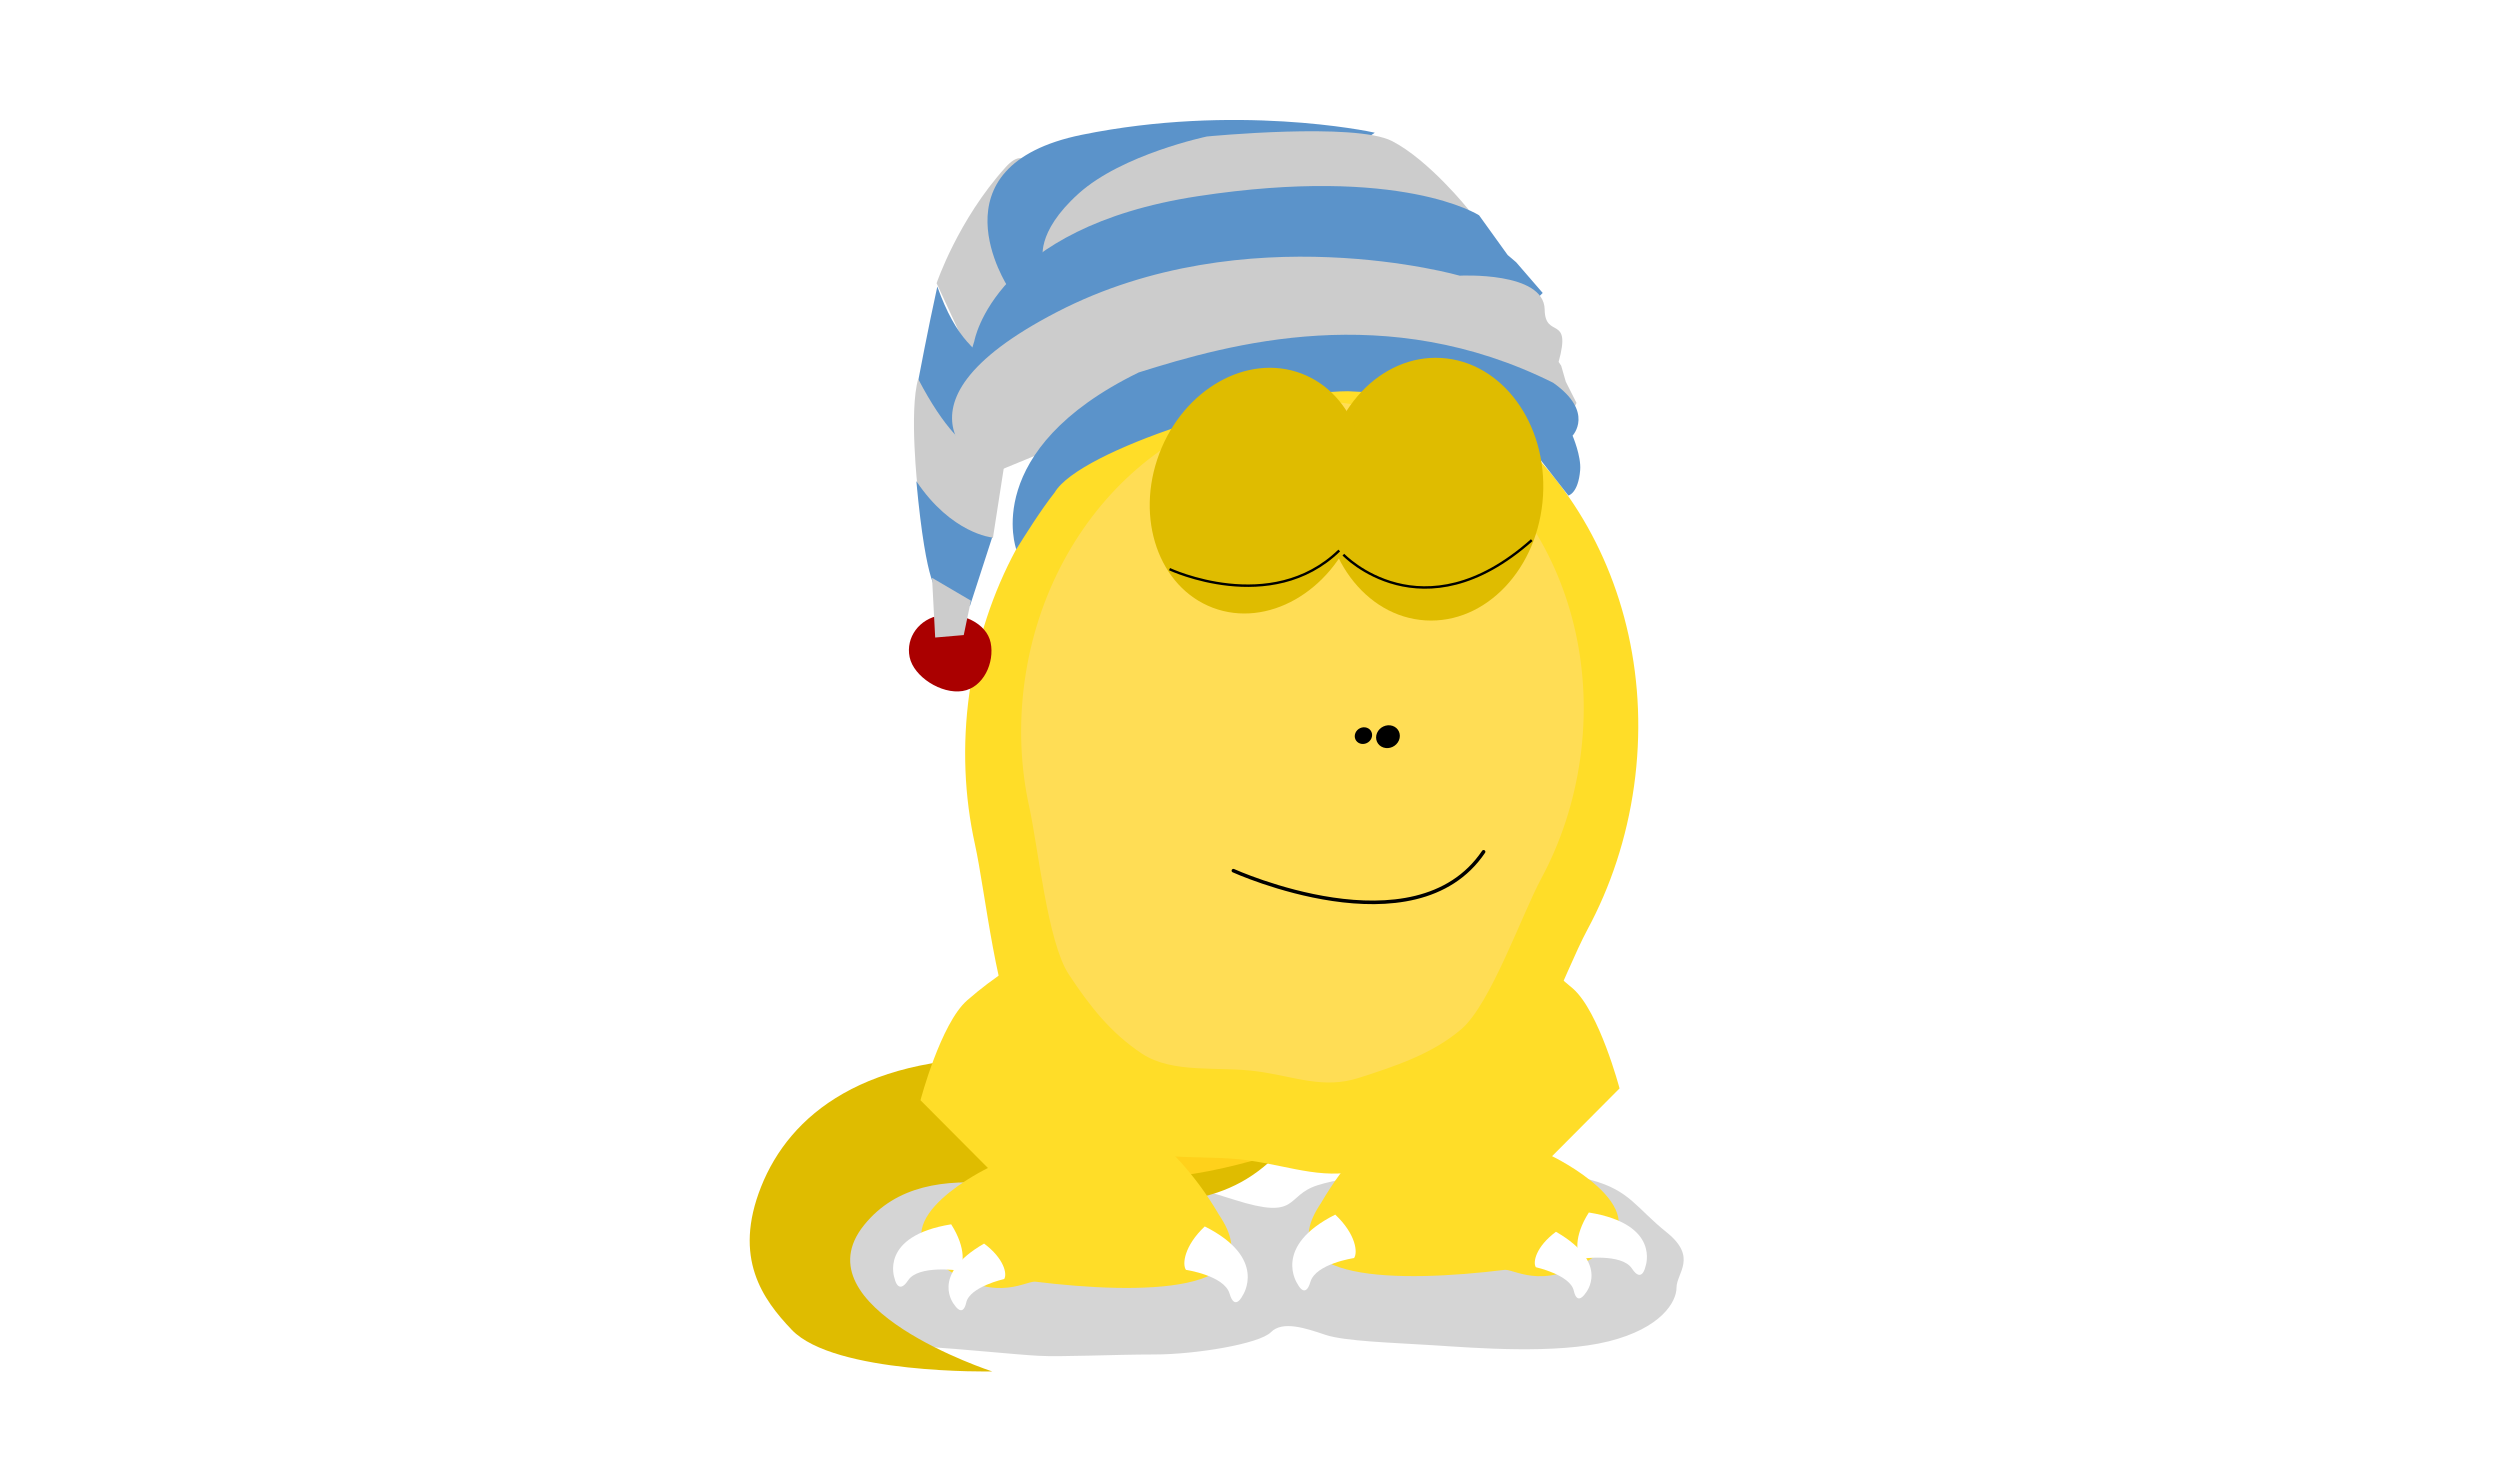 <?xml version="1.0" encoding="UTF-8" standalone="no"?>
<!-- Created with Inkscape (http://www.inkscape.org/) -->

<svg
   xmlns:dc="http://purl.org/dc/elements/1.1/"
   xmlns:cc="http://creativecommons.org/ns#"
   xmlns:rdf="http://www.w3.org/1999/02/22-rdf-syntax-ns#"
   xmlns:svg="http://www.w3.org/2000/svg"
   xmlns="http://www.w3.org/2000/svg"
   xmlns:xlink="http://www.w3.org/1999/xlink"
   xmlns:sodipodi="http://sodipodi.sourceforge.net/DTD/sodipodi-0.dtd"
   xmlns:inkscape="http://www.inkscape.org/namespaces/inkscape"
   width="1024"
   height="600"
   id="svg2985"
   version="1.1"
   inkscape:version="0.48.3.1 r9886"
   sodipodi:docname="osoGordo_durmiendo.svg"
   inkscape:export-filename="/home/diego/Mis producciones/juego/pics/durmiendo/03.png"
   inkscape:export-xdpi="90"
   inkscape:export-ydpi="90">
  <defs
     id="defs2987">
    <inkscape:perspective
       sodipodi:type="inkscape:persp3d"
       inkscape:vp_x="0 : 300 : 1"
       inkscape:vp_y="0 : 1000 : 0"
       inkscape:vp_z="1024 : 300 : 1"
       inkscape:persp3d-origin="512 : 200 : 1"
       id="perspective4243" />
    <linearGradient
       id="linearGradient4566">
      <stop
         style="stop-color:#931be4;stop-opacity:1;"
         offset="0"
         id="stop4568" />
      <stop
         style="stop-color:#000000;stop-opacity:1;"
         offset="1"
         id="stop4570" />
    </linearGradient>
    <filter
       id="filter4347"
       inkscape:label="Drop Shadow"
       color-interpolation-filters="sRGB">
      <feFlood
         id="feFlood4349"
         flood-opacity="0.465"
         flood-color="rgb(0,0,0)"
         result="flood" />
      <feComposite
         id="feComposite4351"
         in2="SourceGraphic"
         in="flood"
         operator="in"
         result="composite1" />
      <feGaussianBlur
         id="feGaussianBlur4353"
         stdDeviation="1"
         result="blur" />
      <feOffset
         id="feOffset4355"
         dx="0.7"
         dy="1.2"
         result="offset" />
      <feComposite
         id="feComposite4357"
         in2="offset"
         in="SourceGraphic"
         operator="over"
         result="composite2" />
    </filter>
    <filter
       color-interpolation-filters="sRGB"
       id="filter4347-9"
       inkscape:label="Drop Shadow">
      <feFlood
         id="feFlood4349-7"
         flood-opacity="0.465"
         flood-color="rgb(0,0,0)"
         result="flood" />
      <feComposite
         id="feComposite4351-4"
         in2="SourceGraphic"
         in="flood"
         operator="in"
         result="composite1" />
      <feGaussianBlur
         id="feGaussianBlur4353-1"
         stdDeviation="1"
         result="blur" />
      <feOffset
         id="feOffset4355-5"
         dx="0.7"
         dy="1.2"
         result="offset" />
      <feComposite
         id="feComposite4357-5"
         in2="offset"
         in="SourceGraphic"
         operator="over"
         result="composite2" />
    </filter>
    <filter
       color-interpolation-filters="sRGB"
       id="filter4347-1"
       inkscape:label="Drop Shadow">
      <feFlood
         id="feFlood4349-9"
         flood-opacity="0.465"
         flood-color="rgb(0,0,0)"
         result="flood" />
      <feComposite
         id="feComposite4351-2"
         in2="SourceGraphic"
         in="flood"
         operator="in"
         result="composite1" />
      <feGaussianBlur
         id="feGaussianBlur4353-2"
         stdDeviation="1"
         result="blur" />
      <feOffset
         id="feOffset4355-7"
         dx="0.7"
         dy="1.2"
         result="offset" />
      <feComposite
         id="feComposite4357-6"
         in2="offset"
         in="SourceGraphic"
         operator="over"
         result="composite2" />
    </filter>
    <linearGradient
       inkscape:collect="always"
       xlink:href="#linearGradient4566"
       id="linearGradient4572"
       x1="529.362"
       y1="715.197"
       x2="526.829"
       y2="360.6"
       gradientUnits="userSpaceOnUse"
       gradientTransform="matrix(1.061,0,0,1.061,-18.565,49.621)" />
    <linearGradient
       inkscape:collect="always"
       xlink:href="#linearGradient4566"
       id="linearGradient4582"
       x1="0"
       y1="351.736"
       x2="182.364"
       y2="351.736"
       gradientUnits="userSpaceOnUse"
       gradientTransform="matrix(1.061,0,0,1.061,-18.565,49.621)" />
    <linearGradient
       inkscape:collect="always"
       xlink:href="#linearGradient4566-6"
       id="linearGradient4582-0"
       x1="0"
       y1="351.736"
       x2="182.364"
       y2="351.736"
       gradientUnits="userSpaceOnUse" />
    <linearGradient
       id="linearGradient4566-6">
      <stop
         style="stop-color:#931be4;stop-opacity:1;"
         offset="0"
         id="stop4568-2" />
      <stop
         style="stop-color:#000000;stop-opacity:1;"
         offset="1"
         id="stop4570-9" />
    </linearGradient>
    <linearGradient
       inkscape:collect="always"
       xlink:href="#linearGradient4566-6"
       id="linearGradient4626"
       x1="1081.52"
       y1="-148.499"
       x2="30.394"
       y2="750.657"
       gradientUnits="userSpaceOnUse"
       gradientTransform="matrix(1.061,0,0,1.061,-18.565,49.621)" />
    <linearGradient
       inkscape:collect="always"
       xlink:href="#linearGradient4566-4"
       id="linearGradient4582-3"
       x1="0"
       y1="351.736"
       x2="182.364"
       y2="351.736"
       gradientUnits="userSpaceOnUse"
       gradientTransform="matrix(1.061,0,0,1.061,-18.565,49.621)" />
    <linearGradient
       id="linearGradient4566-4">
      <stop
         style="stop-color:#931be4;stop-opacity:1;"
         offset="0"
         id="stop4568-9" />
      <stop
         style="stop-color:#000000;stop-opacity:1;"
         offset="1"
         id="stop4570-5" />
    </linearGradient>
    <linearGradient
       y2="361.336"
       x2="233.565"
       y1="351.736"
       x1="0"
       gradientTransform="matrix(-1.061,0,0,1.061,1081.028,50.341)"
       gradientUnits="userSpaceOnUse"
       id="linearGradient4643"
       xlink:href="#linearGradient4566-4"
       inkscape:collect="always" />
    <filter
       color-interpolation-filters="sRGB"
       inkscape:collect="always"
       id="filter3897"
       x="-0.102"
       width="1.204"
       y="-0.095"
       height="1.19">
      <feGaussianBlur
         inkscape:collect="always"
         stdDeviation="2.455"
         id="feGaussianBlur3899" />
    </filter>
    <filter
       color-interpolation-filters="sRGB"
       inkscape:collect="always"
       id="filter3947">
      <feGaussianBlur
         inkscape:collect="always"
         stdDeviation="1.499"
         id="feGaussianBlur3949" />
    </filter>
    <filter
       color-interpolation-filters="sRGB"
       inkscape:collect="always"
       id="filter3969"
       x="-0.084"
       width="1.168"
       y="-0.223"
       height="1.446">
      <feGaussianBlur
         inkscape:collect="always"
         stdDeviation="12.704"
         id="feGaussianBlur3971" />
    </filter>
    <filter
       color-interpolation-filters="sRGB"
       inkscape:collect="always"
       id="filter3969-2"
       x="-0.084"
       width="1.168"
       y="-0.223"
       height="1.446">
      <feGaussianBlur
         inkscape:collect="always"
         stdDeviation="12.704"
         id="feGaussianBlur3971-6" />
    </filter>
  </defs>
  <sodipodi:namedview
     id="base"
     pagecolor="#ffffff"
     bordercolor="#666666"
     borderopacity="1.0"
     inkscape:pageopacity="0.0"
     inkscape:pageshadow="2"
     inkscape:zoom="0.94406847"
     inkscape:cx="704.66551"
     inkscape:cy="284.0604"
     inkscape:current-layer="g3126"
     inkscape:document-units="px"
     showgrid="false"
     inkscape:window-width="1278"
     inkscape:window-height="727"
     inkscape:window-x="0"
     inkscape:window-y="25"
     inkscape:window-maximized="1"
     showguides="true"
     inkscape:guide-bbox="true" />
  <g
     id="layer1"
     inkscape:label="innalación"
     inkscape:groupmode="layer"
     transform="translate(0,-168)"
     style="display:none"
     sodipodi:insensitive="true">
    <path
       style="opacity:0.404;fill:#000000;fill-opacity:1;stroke:none;filter:url(#filter3969)"
       d="m 413.523,494.477 c -3.302,2.476 -36.317,14.032 -40.444,18.159 -4.127,4.127 -25.587,18.159 -24.762,35.492 0.825,17.333 -1.651,34.667 9.905,46.222 11.556,11.556 13.206,28.889 30.54,30.54 17.333,1.651 38.794,4.952 48.698,5.778 9.905,0.825 32.19,-0.825 49.524,-0.825 17.333,0 44.571,-6.603 49.524,-14.032 4.952,-7.429 14.857,-2.476 23.111,1.651 8.254,4.127 28.889,4.952 46.222,6.603 17.333,1.651 52,5.778 74.286,-2.476 22.286,-8.254 28.889,-24.762 28.889,-33.841 0,-9.079 9.079,-18.984 -4.127,-34.667 -13.206,-15.683 -15.683,-26.413 -32.19,-33.016 -16.508,-6.603 -33.841,-14.032 -52,-10.73 -18.159,3.302 -50.349,7.429 -64.381,14.032 -14.032,6.603 -7.429,22.286 -35.492,9.079 -28.063,-13.206 -47.873,-19.809 -54.476,-23.936 -6.603,-4.127 -52,-15.683 -52.825,-14.032 z"
       id="path3951"
       inkscape:connector-curvature="0"
       transform="matrix(0.963,0,0,0.651,5.115,310.839)" />
    <g
       transform="matrix(-1,0,0,1,789.224,-12.477)"
       id="g3074-9">
      <path
         sodipodi:nodetypes="csccscccc"
         inkscape:connector-curvature="0"
         id="path3784-7-1"
         d="m 234.398,553.453 c 0,0 -44.131,-7.68 -89.432,31.934 -10.803,9.447 -19.109,40.9 -19.109,40.9 l 27.633,27.764 c 0,0 -43.334,20.864 -20.864,38.519 22.469,17.654 35.309,8.025 40.124,8.025 43.464,5.362 97.202,5.025 75.433,-27.284 -21.412,-36.662 -41.485,-34.467 -30.402,-57.541 42.17,-8.063 16.617,-62.317 16.617,-62.317 z"
         style="fill:#ffdd28;fill-opacity:1;stroke:none" />
      <g
         inkscape:transform-center-y="-0.87265053"
         inkscape:transform-center-x="-11.322307"
         style="fill:#ffffff"
         transform="matrix(-0.896,0.028,0.028,0.896,717.369,100.617)"
         id="g4153-1-2-7-0">
        <path
           style="fill:#ffffff;fill-opacity:1;stroke:none"
           d="m 665.596,554.612 c -6.731,11.301 -5.14,19.443 -2.626,21.199 0,0 18.197,-3.189 23.075,3.752 4.878,6.941 6.191,-1.126 6.191,-1.126 0,0 6.566,-19.51 -26.639,-23.825 z"
           id="path4107-3-5-7-4"
           inkscape:connector-curvature="0"
           transform="translate(0,68)"
           sodipodi:nodetypes="ccscc" />
      </g>
      <g
         style="fill:#ffffff"
         transform="matrix(-0.722,0.299,0.299,0.722,446.31,36.468)"
         id="g4153-1-28-3">
        <path
           style="fill:#ffffff;fill-opacity:1;stroke:none"
           d="m 665.596,554.612 c -6.731,11.301 -5.14,19.443 -2.626,21.199 0,0 18.197,-3.189 23.075,3.752 4.878,6.941 6.191,-1.126 6.191,-1.126 0,0 6.566,-19.51 -26.639,-23.825 z"
           id="path4107-3-6-5"
           inkscape:connector-curvature="0"
           transform="translate(0,68)"
           sodipodi:nodetypes="ccscc" />
      </g>
      <g
         style="fill:#ffffff"
         transform="matrix(0.817,0.28,-0.262,0.874,-138.367,-52.547)"
         id="g4153-1-0-6-6">
        <path
           style="fill:#ffffff;fill-opacity:1;stroke:none"
           d="m 665.596,554.612 c -6.731,11.301 -5.14,19.443 -2.626,21.199 0,0 18.197,-3.189 23.075,3.752 4.878,6.941 6.191,-1.126 6.191,-1.126 0,0 6.566,-19.51 -26.639,-23.825 z"
           id="path4107-3-53-1-8"
           inkscape:connector-curvature="0"
           transform="translate(0,68)"
           sodipodi:nodetypes="ccscc" />
      </g>
    </g>
    <path
       style="fill:#ffce05;fill-opacity:1;stroke:none;filter:url(#filter3947)"
       d="m 590.158,574.445 -2.889,13.619 -2.063,6.19 28.889,-7.016 c 0,0 14.857,-7.016 17.333,-9.079 2.476,-2.063 19.397,-18.571 20.635,-21.048 1.238,-2.476 11.556,-23.936 11.556,-23.936 0,0 13.206,-25.587 13.206,-28.889 0,-3.302 3.714,-9.079 1.238,-21.048 -2.476,-11.968 -6.19,-17.333 -6.19,-17.333 0,0 -9.079,12.794 -9.492,14.444 -0.413,1.651 -8.667,41.27 -21.46,54.889 -12.794,13.619 -28.063,25.587 -31.365,28.063 -3.302,2.476 -19.397,11.143 -19.397,11.143 z"
       id="path3901"
       inkscape:connector-curvature="0"
       transform="matrix(0.896,0,0,0.846,39.057,120.947)" />
    <path
       style="fill:#dfbc00;fill-opacity:1;stroke:none"
       d="m 503.114,465.974 c 23.008,11.237 58.848,105.877 38.881,146.802 -19.967,40.925 -44.305,48.241 -76.385,47.93 -32.08,-0.311 -83.995,-23.031 -110.518,9.839 -27.369,33.917 50.211,43.111 50.211,43.111 0,0 -43.771,21.397 -61.571,11.705 -20.269,-11.036 -46.462,-36.648 -34.818,-65.905 11.644,-29.257 38.575,-60.785 104.216,-58.557 46.128,1.566 -30.197,-117.78 8.735,-148.477 21.171,-16.693 81.25,13.552 81.25,13.552 z"
       id="path4079"
       inkscape:connector-curvature="0"
       sodipodi:nodetypes="cssscssssc" />
    <path
       style="fill:#ffd11b;fill-opacity:1;stroke:none;filter:url(#filter3897)"
       d="m 469.654,482.998 c 0,0 5.778,46.635 27.651,54.063 21.873,7.428 8.667,5.778 8.667,5.778 0,0 -28.889,5.365 -40.444,-0.825 -11.556,-6.19 -12.794,-21.873 -13.206,-25.587 -0.413,-3.714 0.413,-28.889 0.825,-30.54 0.413,-1.651 16.508,-2.889 16.508,-2.889 z"
       id="path3891"
       inkscape:connector-curvature="0"
       transform="matrix(1.783,-0.34,0.385,1.572,-576.494,-44.709)" />
    <g
       id="g3074"
       transform="translate(251.17,-7.637)">
      <path
         sodipodi:nodetypes="csccscccc"
         inkscape:connector-curvature="0"
         id="path3784-7"
         d="m 234.398,553.453 c 0,0 -44.131,-7.68 -89.432,31.934 -10.803,9.447 -19.109,40.9 -19.109,40.9 l 27.633,27.764 c 0,0 -43.334,20.864 -20.864,38.519 22.469,17.654 35.309,8.025 40.124,8.025 43.464,5.362 97.202,5.025 75.433,-27.284 -21.412,-36.662 -41.485,-34.467 -30.402,-57.541 42.17,-8.063 16.617,-62.317 16.617,-62.317 z"
         style="fill:#ffdd28;fill-opacity:1;stroke:none" />
      <g
         inkscape:transform-center-y="-0.87265053"
         inkscape:transform-center-x="-11.322307"
         style="fill:#ffffff"
         transform="matrix(-0.896,0.028,0.028,0.896,717.369,100.617)"
         id="g4153-1-2-7">
        <path
           style="fill:#ffffff;fill-opacity:1;stroke:none"
           d="m 665.596,554.612 c -6.731,11.301 -5.14,19.443 -2.626,21.199 0,0 18.197,-3.189 23.075,3.752 4.878,6.941 6.191,-1.126 6.191,-1.126 0,0 6.566,-19.51 -26.639,-23.825 z"
           id="path4107-3-5-7"
           inkscape:connector-curvature="0"
           transform="translate(0,68)"
           sodipodi:nodetypes="ccscc" />
      </g>
      <g
         style="fill:#ffffff"
         transform="matrix(-0.722,0.299,0.299,0.722,446.31,36.468)"
         id="g4153-1-28">
        <path
           style="fill:#ffffff;fill-opacity:1;stroke:none"
           d="m 665.596,554.612 c -6.731,11.301 -5.14,19.443 -2.626,21.199 0,0 18.197,-3.189 23.075,3.752 4.878,6.941 6.191,-1.126 6.191,-1.126 0,0 6.566,-19.51 -26.639,-23.825 z"
           id="path4107-3-6"
           inkscape:connector-curvature="0"
           transform="translate(0,68)"
           sodipodi:nodetypes="ccscc" />
      </g>
      <g
         style="fill:#ffffff"
         transform="matrix(0.817,0.28,-0.262,0.874,-138.367,-52.547)"
         id="g4153-1-0-6">
        <path
           style="fill:#ffffff;fill-opacity:1;stroke:none"
           d="m 665.596,554.612 c -6.731,11.301 -5.14,19.443 -2.626,21.199 0,0 18.197,-3.189 23.075,3.752 4.878,6.941 6.191,-1.126 6.191,-1.126 0,0 6.566,-19.51 -26.639,-23.825 z"
           id="path4107-3-53-1"
           inkscape:connector-curvature="0"
           transform="translate(0,68)"
           sodipodi:nodetypes="ccscc" />
      </g>
    </g>
    <g
       id="g3248"
       transform="matrix(0.99,0.138,-0.138,0.99,78.951,-70.361)">
      <path
         sodipodi:nodetypes="sssssssssssssssss"
         inkscape:connector-curvature="0"
         id="path2993"
         d="m 662.344,473.608 c 0,21.623 -3.848,42.222 -10.806,60.959 -6.958,18.736 -16.072,64.257 -28.514,78.427 -12.442,14.17 -30.122,22.773 -46.574,30.697 -16.451,7.925 -30.719,3.713 -49.705,3.713 -18.986,0 -40.893,7.077 -57.344,-0.848 -16.451,-7.925 -28.402,-19.392 -40.844,-33.562 -12.442,-14.17 -23.466,-59.691 -30.424,-78.427 -6.958,-18.736 -10.806,-39.336 -10.806,-60.959 0,-21.623 3.848,-42.222 10.806,-60.959 6.958,-18.736 17.027,-35.609 29.469,-49.779 12.442,-14.17 27.257,-25.637 43.709,-33.562 16.451,-7.925 34.539,-12.307 53.525,-12.307 18.986,0 37.073,4.382 53.525,12.307 16.451,7.925 31.267,19.392 43.709,33.562 12.442,14.17 22.511,31.043 29.469,49.779 6.958,18.736 10.806,39.336 10.806,60.959 z"
         style="fill:#ffdd28;fill-opacity:1;fill-rule:evenodd;stroke:none" />
      <g
         id="g3230">
        <path
           style="fill:#ffdd55;fill-opacity:1;fill-rule:evenodd;stroke:none"
           d="m 638.934,465.516 c 0,18.072 -3.216,35.289 -9.032,50.949 -5.816,15.66 -13.433,53.706 -23.832,65.549 -10.399,11.843 -25.176,19.033 -38.926,25.657 -13.75,6.624 -25.675,3.103 -41.543,3.103 -15.868,0 -34.178,5.915 -47.928,-0.709 -13.75,-6.623 -23.738,-16.208 -34.137,-28.051 -10.399,-11.843 -19.613,-49.889 -25.428,-65.549 -5.816,-15.66 -9.032,-32.877 -9.032,-50.949 0,-18.072 3.216,-35.289 9.032,-50.949 5.816,-15.66 14.231,-29.762 24.63,-41.606 10.399,-11.843 22.782,-21.428 36.532,-28.051 13.75,-6.623 28.867,-10.286 44.736,-10.286 15.868,0 30.986,3.663 44.736,10.286 13.75,6.624 26.133,16.208 36.532,28.051 10.399,11.843 18.815,25.946 24.63,41.606 5.816,15.66 9.032,32.877 9.032,50.949 z"
           id="path2993-9"
           inkscape:connector-curvature="0"
           sodipodi:nodetypes="sssssssssssssssss" />
        <g
           id="g4333-7"
           transform="matrix(0.884,-0.26,0.32,0.86,-23.128,216.919)"
           style="stroke:none;display:inline">
          <path
             inkscape:connector-curvature="0"
             id="path4331-0"
             d="m 346.412,212.242 c 0,0 15.354,-26.589 41.195,-46.812 25.84,-20.223 -1.498,64.039 -1.498,64.039 l -25.84,17.976 -7.864,-8.239 z"
             style="fill:#cccccc;stroke:none" />
          <path
             inkscape:connector-curvature="0"
             id="path4329-7"
             d="m 551.638,174.418 c -2.621,-1.123 -58.047,-22.095 -127.704,-18.35 -69.657,3.745 -46.812,62.541 -46.812,62.541 l 7.115,5.992 13.482,-17.227 c 0,0 35.952,-27.338 38.948,-27.338 2.996,0 48.31,-4.869 54.302,-4.869 5.992,0 46.438,3.745 48.31,4.12 1.873,0.374 12.358,-4.869 12.358,-4.869 z"
             style="fill:#5b93ca;fill-opacity:1;stroke:none" />
          <path
             sodipodi:nodetypes="ccccccc"
             inkscape:connector-curvature="0"
             id="path4315-5"
             d="m 358.396,295.381 20.972,-43.816 c 0,0 -26.964,10.86 -32.956,-37.824 -8.239,18.35 -17.227,40.071 -17.227,40.071 l 1.498,25.091 17.601,20.597 z"
             style="fill:#5b93ca;fill-opacity:1;stroke:none" />
          <path
             inkscape:connector-curvature="0"
             id="path4327-6"
             d="m 584.969,214.489 c 0,0 -12.358,-24.342 -26.589,-35.203 -14.231,-10.861 -80.143,-14.231 -80.143,-14.231 0,0 -38.573,2.247 -61.418,16.852 -22.844,14.605 -21.721,26.964 -21.721,26.964 l 46.438,-1.873 c 0,0 63.665,-6.367 67.41,-5.617 3.745,0.749 50.932,7.864 50.932,7.864 l 26.589,12.358 z"
             style="fill:#cccccc;stroke:none" />
          <path
             sodipodi:nodetypes="ccsccsscccc"
             inkscape:connector-curvature="0"
             id="path4325-0"
             d="m 597.702,237.334 -8.613,-19.474 c 0,0 -28.836,-27.338 -120.589,-26.964 -91.752,0.374 -111.226,49.434 -111.226,49.434 l -13.482,24.717 c 0,0 105.983,-34.079 108.23,-34.079 2.247,0 90.254,8.988 91.752,9.737 1.498,0.749 55.426,22.844 55.426,22.844 l 10.111,-7.115 -8.613,-15.354 z"
             style="fill:#5b93ca;fill-opacity:1;stroke:none" />
          <path
             sodipodi:nodetypes="ccccc"
             inkscape:connector-curvature="0"
             id="path4313-1"
             d="m 346.412,328.712 13.482,-35.577 c 0,0 -17.601,8.239 -30.709,-39.697 -7.115,13.482 -10.861,49.059 -10.861,49.059 0,0 8.988,25.466 28.087,26.215 z"
             style="fill:#cccccc;stroke:none" />
          <path
             inkscape:connector-curvature="0"
             id="path4321-8"
             d="m 609.594,288.007 c 10.426,-20.391 -3.752,-10.699 -1.032,-24.083 3.461,-17.028 -33.705,-20.597 -33.705,-20.597 0,0 -87.258,-41.195 -178.636,-10.486 -91.378,30.709 -44.565,67.41 -44.565,67.41 l 125.083,-30.709 c 0,0 46.063,0.374 48.685,0.374 2.622,0 58.422,22.844 58.422,22.844 l 25.091,20.597 4.494,-5.992 -2.622,-10.111 -0.466,-7.375 z"
             style="fill:#cccccc;fill-opacity:1;stroke:none"
             sodipodi:nodetypes="cscsccscccccc" />
          <path
             sodipodi:nodetypes="sssss"
             inkscape:connector-curvature="0"
             id="path4302-4"
             d="m 298.668,376.011 c -0.137,8.994 10.269,18.623 19.758,18.515 9.489,-0.108 16.767,-10.554 16.904,-19.548 0.138,-8.994 -9.744,-15.557 -19.232,-15.449 -9.489,0.108 -17.293,7.488 -17.43,16.482 z"
             style="fill:#aa0000;fill-opacity:1;stroke:none" />
          <path
             sodipodi:nodetypes="ccccc"
             inkscape:connector-curvature="0"
             id="path4311-0"
             d="M 329.81,357.418 346.106,328.485 c 0,0 -17.271,-4.306 -27.571,-29.941 -6.185,49.68 -1.087,49.799 -1.087,49.799 z"
             style="fill:#5b93ca;fill-opacity:1;stroke:none" />
          <path
             inkscape:connector-curvature="0"
             id="path4309-5"
             d="m 324.35,369.823 6.432,-14.77 -14.715,-12.655 -4.387,26.634 z"
             style="fill:#cccccc;fill-opacity:1;stroke:none"
             sodipodi:nodetypes="ccccc" />
          <path
             sodipodi:nodetypes="ccsccccccc"
             inkscape:connector-curvature="0"
             id="path4317-2"
             d="m 589.952,325.474 11.006,22.359 c 0,0 4.508,-0.229 7.604,-10.508 1.839,-6.107 0,-15.729 0,-15.729 0,0 11.984,-8.988 -3.37,-24.717 -64.46,-47.754 -136.843,-38.542 -179.385,-31.832 -76.662,23.919 -70.329,70.266 -70.329,70.266 4.981,-5.477 14.55,-15.882 22.179,-22.645 14.98,-17.227 101.737,-30.838 137.416,-25.531 40.816,7.782 65.941,21.961 74.881,38.337 z"
             style="fill:#5b93ca;fill-opacity:1;stroke:none" />
          <path
             inkscape:connector-curvature="0"
             id="path4323-4"
             d="m 603.319,252.688 c 0,0 9.737,-14.231 -56.549,-40.82"
             style="fill:none;stroke:none" />
        </g>
        <g
           id="g3055"
           transform="translate(1.697,33.942)">
          <path
             sodipodi:nodetypes="sssssssss"
             inkscape:connector-curvature="0"
             id="path3804"
             d="m 607.279,327.062 c 1.165,14.828 -2.801,28.647 -10.155,39.002 -7.354,10.355 -18.095,17.246 -30.481,18.219 -12.386,0.973 -24.071,-4.157 -32.951,-13.237 -8.88,-9.08 -14.955,-22.11 -16.119,-36.938 -1.165,-14.828 2.801,-28.647 10.155,-39.002 7.354,-10.355 18.095,-17.246 30.481,-18.219 12.386,-0.973 24.071,4.157 32.951,13.237 8.88,9.08 14.955,22.11 16.119,36.938 z"
             style="fill:#dfbc00;fill-opacity:1;stroke:none" />
          <path
             sodipodi:nodetypes="sssssssss"
             inkscape:connector-curvature="0"
             id="path3804-3"
             d="m 532.761,350.596 c -3.123,13.82 -10.63,25.275 -20.242,32.622 -9.612,7.347 -21.329,10.587 -32.873,7.979 -11.544,-2.609 -20.729,-10.572 -26.248,-21.339 -5.518,-10.766 -7.37,-24.336 -4.247,-38.156 3.123,-13.82 10.63,-25.275 20.242,-32.622 9.612,-7.347 21.329,-10.587 32.873,-7.979 11.544,2.609 20.729,10.572 26.248,21.339 5.518,10.766 7.37,24.336 4.247,38.156 z"
             style="fill:#dfbc00;fill-opacity:1;stroke:none" />
          <path
             style="fill:none;stroke:#000000;stroke-width:1px;stroke-linecap:butt;stroke-linejoin:miter;stroke-opacity:1"
             d="m 479.429,233.428 c 0,0 41.579,19.517 69.581,-7.637"
             id="path3270"
             inkscape:connector-curvature="0"
             transform="matrix(0.99,-0.138,0.138,0.99,-47.007,213.032)" />
          <path
             style="fill:none;stroke:#000000;stroke-width:1px;stroke-linecap:butt;stroke-linejoin:miter;stroke-opacity:1"
             d="m 550.707,227.488 c 0,0 32.245,33.942 77.218,-5.94"
             id="path3272"
             inkscape:connector-curvature="0"
             transform="matrix(0.99,-0.138,0.138,0.99,-47.007,213.032)" />
        </g>
        <g
           id="g3063"
           transform="matrix(0.909,0,0,0.909,52.984,73.772)">
          <path
             sodipodi:nodetypes="sssssssss"
             inkscape:connector-curvature="0"
             id="path3804-3-6-1"
             d="m 548.084,434.712 c -0.328,1.212 -1.116,2.217 -2.125,2.862 -1.009,0.645 -2.239,0.929 -3.452,0.7 -1.212,-0.229 -2.177,-0.927 -2.756,-1.872 -0.579,-0.944 -0.774,-2.135 -0.446,-3.347 0.328,-1.212 1.116,-2.217 2.125,-2.862 1.009,-0.645 2.239,-0.929 3.452,-0.7 1.212,0.229 2.176,0.927 2.756,1.872 0.579,0.944 0.774,2.135 0.446,3.347 z"
             style="fill:#000000;fill-opacity:1;stroke:none" />
          <path
             sodipodi:nodetypes="sssssssss"
             inkscape:connector-curvature="0"
             id="path3804-3-6-1-3"
             d="m 562.65,433.781 c -0.449,1.66 -1.528,3.035 -2.91,3.917 -1.381,0.882 -3.066,1.271 -4.725,0.958 -1.659,-0.313 -2.98,-1.27 -3.773,-2.563 -0.793,-1.293 -1.059,-2.922 -0.61,-4.582 0.449,-1.66 1.528,-3.035 2.909,-3.917 1.382,-0.882 3.066,-1.271 4.725,-0.958 1.659,0.313 2.98,1.27 3.773,2.563 0.793,1.293 1.059,2.922 0.611,4.582 z"
             style="fill:#000000;fill-opacity:1;stroke:none" />
        </g>
      </g>
    </g>
    <g
       id="g4153"
       transform="matrix(0.953,0,0,0.674,-160.226,164.317)">
      <path
         sodipodi:nodetypes="sssss"
         inkscape:connector-curvature="0"
         id="path3274-8"
         d="m 814.01,528.336 c 0,33.233 -26.328,60.174 -58.806,60.174 -32.478,0 -67.012,-16.912 -67.012,-50.145 0,-33.233 29.975,-58.35 62.453,-58.35 32.478,0 63.365,15.088 63.365,48.321 z"
         style="fill:#ffddff;fill-opacity:1;stroke:none" />
      <path
         sodipodi:nodetypes="sssss"
         inkscape:connector-curvature="0"
         id="path3274"
         d="m 809.651,528.746 c 0,30.93 -24.504,56.004 -54.731,56.004 -30.227,0 -62.368,-15.74 -62.368,-46.67 0,-30.93 27.898,-54.307 58.125,-54.307 30.227,0 58.974,14.043 58.974,44.973 z"
         style="fill:#000000;fill-opacity:1;stroke:#7d632c;stroke-width:0.2;stroke-linecap:round;stroke-linejoin:round;stroke-miterlimit:4;stroke-opacity:1;stroke-dashoffset:0" />
      <path
         style="fill:#111111;fill-opacity:1;stroke:none"
         d="m 708.934,544.805 c 0,0 55.32,-17.097 91.063,-0.2 -6.015,10.977 -21.247,23.201 -21.247,23.201 0,0 -22.585,16.798 -44.149,1.613 -19.164,-13.495 -25.666,-24.613 -25.666,-24.613 z"
         id="path4023-4"
         inkscape:connector-curvature="0"
         sodipodi:nodetypes="cccsc" />
      <path
         style="fill:#ffffff;fill-opacity:1;stroke:none"
         d="m 729.128,490.527 1.264,26.181 20.126,-1.616 3.987,-15.183 4.7,24.462 18.604,-0.057 c 0,0 2.143,-14.167 0.564,-34.017 -27.262,-10.177 -49.245,0.229 -49.245,0.229 z"
         id="path3881-3"
         inkscape:connector-curvature="0"
         sodipodi:nodetypes="cccccccc" />
    </g>
  </g>
  <g
     transform="translate(0,-168)"
     inkscape:groupmode="layer"
     inkscape:label="exalación"
     id="g4159"
     style="opacity:0.564;display:none"
     sodipodi:insensitive="true">
    <path
       style="opacity:0.404;fill:#000000;fill-opacity:1;stroke:none;display:inline;filter:url(#filter3969-2)"
       d="m 413.523,494.477 c -3.302,2.476 -36.317,14.032 -40.444,18.159 -4.127,4.127 -25.587,18.159 -24.762,35.492 0.825,17.333 -1.651,34.667 9.905,46.222 11.556,11.556 13.206,28.889 30.54,30.54 17.333,1.651 38.794,4.952 48.698,5.778 9.905,0.825 32.19,-0.825 49.524,-0.825 17.333,0 44.571,-6.603 49.524,-14.032 4.952,-7.429 14.857,-2.476 23.111,1.651 8.254,4.127 28.889,4.952 46.222,6.603 17.333,1.651 52,5.778 74.286,-2.476 22.286,-8.254 28.889,-24.762 28.889,-33.841 0,-9.079 9.079,-18.984 -4.127,-34.667 -13.206,-15.683 -15.683,-26.413 -32.19,-33.016 -16.508,-6.603 -33.841,-14.032 -52,-10.73 -18.159,3.302 -50.349,7.429 -64.381,14.032 -14.032,6.603 -7.429,22.286 -35.492,9.079 -28.063,-13.206 -47.873,-19.809 -54.476,-23.936 -6.603,-4.127 -52,-15.683 -52.825,-14.032 z"
       id="path3951-3"
       inkscape:connector-curvature="0"
       transform="matrix(0.963,0,0,0.651,3.925,312.767)" />
    <g
       id="g4163"
       transform="matrix(-1,0,0,1,789.224,-12.477)">
      <path
         style="fill:#ffdd28;fill-opacity:1;stroke:none"
         d="m 234.398,553.453 c 0,0 -44.131,-7.68 -89.432,31.934 -10.803,9.447 -19.109,40.9 -19.109,40.9 l 27.633,27.764 c 0,0 -43.334,20.864 -20.864,38.519 22.469,17.654 35.309,8.025 40.124,8.025 43.464,5.362 97.202,5.025 75.433,-27.284 -21.412,-36.662 -41.485,-34.467 -30.402,-57.541 42.17,-8.063 16.617,-62.317 16.617,-62.317 z"
         id="path4165"
         inkscape:connector-curvature="0"
         sodipodi:nodetypes="csccscccc" />
      <g
         id="g4167"
         transform="matrix(-0.896,0.028,0.028,0.896,717.369,100.617)"
         style="fill:#ffffff"
         inkscape:transform-center-x="-11.322307"
         inkscape:transform-center-y="-0.87265053">
        <path
           sodipodi:nodetypes="ccscc"
           transform="translate(0,68)"
           inkscape:connector-curvature="0"
           id="path4169"
           d="m 665.596,554.612 c -6.731,11.301 -5.14,19.443 -2.626,21.199 0,0 18.197,-3.189 23.075,3.752 4.878,6.941 6.191,-1.126 6.191,-1.126 0,0 6.566,-19.51 -26.639,-23.825 z"
           style="fill:#ffffff;fill-opacity:1;stroke:none" />
      </g>
      <g
         id="g4171"
         transform="matrix(-0.722,0.299,0.299,0.722,446.31,36.468)"
         style="fill:#ffffff">
        <path
           sodipodi:nodetypes="ccscc"
           transform="translate(0,68)"
           inkscape:connector-curvature="0"
           id="path4173"
           d="m 665.596,554.612 c -6.731,11.301 -5.14,19.443 -2.626,21.199 0,0 18.197,-3.189 23.075,3.752 4.878,6.941 6.191,-1.126 6.191,-1.126 0,0 6.566,-19.51 -26.639,-23.825 z"
           style="fill:#ffffff;fill-opacity:1;stroke:none" />
      </g>
      <g
         id="g4175"
         transform="matrix(0.817,0.28,-0.262,0.874,-138.367,-52.547)"
         style="fill:#ffffff">
        <path
           sodipodi:nodetypes="ccscc"
           transform="translate(0,68)"
           inkscape:connector-curvature="0"
           id="path4177"
           d="m 665.596,554.612 c -6.731,11.301 -5.14,19.443 -2.626,21.199 0,0 18.197,-3.189 23.075,3.752 4.878,6.941 6.191,-1.126 6.191,-1.126 0,0 6.566,-19.51 -26.639,-23.825 z"
           style="fill:#ffffff;fill-opacity:1;stroke:none" />
      </g>
    </g>
    <path
       transform="matrix(0.896,0,0,0.846,39.057,120.947)"
       inkscape:connector-curvature="0"
       id="path4179"
       d="m 590.158,574.445 -2.889,13.619 -2.063,6.19 28.889,-7.016 c 0,0 14.857,-7.016 17.333,-9.079 2.476,-2.063 19.397,-18.571 20.635,-21.048 1.238,-2.476 11.556,-23.936 11.556,-23.936 0,0 13.206,-25.587 13.206,-28.889 0,-3.302 3.714,-9.079 1.238,-21.048 -2.476,-11.968 -6.19,-17.333 -6.19,-17.333 0,0 -9.079,12.794 -9.492,14.444 -0.413,1.651 -8.667,41.27 -21.46,54.889 -12.794,13.619 -28.063,25.587 -31.365,28.063 -3.302,2.476 -19.397,11.143 -19.397,11.143 z"
       style="fill:#ffce05;fill-opacity:1;stroke:none;filter:url(#filter3947)" />
    <path
       sodipodi:nodetypes="cssscssssc"
       inkscape:connector-curvature="0"
       id="path4181"
       d="m 503.114,465.974 c 23.008,11.237 58.848,105.877 38.881,146.802 -19.967,40.925 -44.305,48.241 -76.385,47.93 -32.08,-0.311 -85.147,-23.799 -111.67,9.071 -27.369,33.917 52.483,59.969 52.483,59.969 0,0 -64.663,1.298 -82.137,-17.073 -11.863,-12.472 -24.169,-29.352 -12.525,-58.609 11.644,-29.257 42.256,-55.009 107.897,-52.781 46.128,1.566 -36.725,-118.164 2.207,-148.861 21.171,-16.693 81.25,13.552 81.25,13.552 z"
       style="fill:#dfbc00;fill-opacity:1;stroke:none" />
    <path
       transform="matrix(1.783,-0.34,0.385,1.572,-576.494,-44.709)"
       inkscape:connector-curvature="0"
       id="path4183"
       d="m 469.654,482.998 c 0,0 5.778,46.635 27.651,54.063 21.873,7.428 8.667,5.778 8.667,5.778 0,0 -28.889,5.365 -40.444,-0.825 -11.556,-6.19 -12.794,-21.873 -13.206,-25.587 -0.413,-3.714 0.413,-28.889 0.825,-30.54 0.413,-1.651 16.508,-2.889 16.508,-2.889 z"
       style="fill:#ffd11b;fill-opacity:1;stroke:none;filter:url(#filter3897)" />
    <g
       transform="translate(251.17,-7.637)"
       id="g4185">
      <path
         style="fill:#ffdd28;fill-opacity:1;stroke:none"
         d="m 234.398,553.453 c 0,0 -44.131,-7.68 -89.432,31.934 -10.803,9.447 -19.109,40.9 -19.109,40.9 l 27.633,27.764 c 0,0 -43.334,20.864 -20.864,38.519 22.469,17.654 35.309,8.025 40.124,8.025 43.464,5.362 97.202,5.025 75.433,-27.284 -21.412,-36.662 -41.485,-34.467 -30.402,-57.541 42.17,-8.063 16.617,-62.317 16.617,-62.317 z"
         id="path4187"
         inkscape:connector-curvature="0"
         sodipodi:nodetypes="csccscccc" />
      <g
         id="g4189"
         transform="matrix(-0.896,0.028,0.028,0.896,717.369,100.617)"
         style="fill:#ffffff"
         inkscape:transform-center-x="-11.322307"
         inkscape:transform-center-y="-0.87265053">
        <path
           sodipodi:nodetypes="ccscc"
           transform="translate(0,68)"
           inkscape:connector-curvature="0"
           id="path4191"
           d="m 665.596,554.612 c -6.731,11.301 -5.14,19.443 -2.626,21.199 0,0 18.197,-3.189 23.075,3.752 4.878,6.941 6.191,-1.126 6.191,-1.126 0,0 6.566,-19.51 -26.639,-23.825 z"
           style="fill:#ffffff;fill-opacity:1;stroke:none" />
      </g>
      <g
         id="g4193"
         transform="matrix(-0.722,0.299,0.299,0.722,446.31,36.468)"
         style="fill:#ffffff">
        <path
           sodipodi:nodetypes="ccscc"
           transform="translate(0,68)"
           inkscape:connector-curvature="0"
           id="path4195"
           d="m 665.596,554.612 c -6.731,11.301 -5.14,19.443 -2.626,21.199 0,0 18.197,-3.189 23.075,3.752 4.878,6.941 6.191,-1.126 6.191,-1.126 0,0 6.566,-19.51 -26.639,-23.825 z"
           style="fill:#ffffff;fill-opacity:1;stroke:none" />
      </g>
      <g
         id="g4197"
         transform="matrix(0.817,0.28,-0.262,0.874,-138.367,-52.547)"
         style="fill:#ffffff">
        <path
           sodipodi:nodetypes="ccscc"
           transform="translate(0,68)"
           inkscape:connector-curvature="0"
           id="path4199"
           d="m 665.596,554.612 c -6.731,11.301 -5.14,19.443 -2.626,21.199 0,0 18.197,-3.189 23.075,3.752 4.878,6.941 6.191,-1.126 6.191,-1.126 0,0 6.566,-19.51 -26.639,-23.825 z"
           style="fill:#ffffff;fill-opacity:1;stroke:none" />
      </g>
    </g>
    <g
       transform="matrix(0.99,0.138,-0.138,0.99,78.951,-70.361)"
       id="g4201">
      <path
         style="fill:#ffdd28;fill-opacity:1;fill-rule:evenodd;stroke:none"
         d="m 662.344,473.608 c 0,21.623 -3.848,42.222 -10.806,60.959 -6.958,18.736 -16.072,64.257 -28.514,78.427 -12.442,14.17 -30.122,22.773 -46.574,30.697 -16.451,7.925 -30.719,3.713 -49.705,3.713 -18.986,0 -40.893,7.077 -57.344,-0.848 -16.451,-7.925 -28.402,-19.392 -40.844,-33.562 -12.442,-14.17 -23.466,-59.691 -30.424,-78.427 -6.958,-18.736 -10.806,-39.336 -10.806,-60.959 0,-21.623 3.848,-42.222 10.806,-60.959 6.958,-18.736 17.027,-35.609 29.469,-49.779 12.442,-14.17 27.257,-25.637 43.709,-33.562 16.451,-7.925 34.539,-12.307 53.525,-12.307 18.986,0 37.073,4.382 53.525,12.307 16.451,7.925 31.267,19.392 43.709,33.562 12.442,14.17 22.511,31.043 29.469,49.779 6.958,18.736 10.806,39.336 10.806,60.959 z"
         id="path4203"
         inkscape:connector-curvature="0"
         sodipodi:nodetypes="sssssssssssssssss" />
      <g
         id="g4205">
        <path
           sodipodi:nodetypes="sssssssssssssssss"
           inkscape:connector-curvature="0"
           id="path4207"
           d="m 638.934,465.516 c 0,18.072 -3.216,35.289 -9.032,50.949 -5.816,15.66 -13.433,53.706 -23.832,65.549 -10.399,11.843 -25.176,19.033 -38.926,25.657 -13.75,6.624 -25.675,3.103 -41.543,3.103 -15.868,0 -34.178,5.915 -47.928,-0.709 -13.75,-6.623 -23.738,-16.208 -34.137,-28.051 -10.399,-11.843 -19.613,-49.889 -25.428,-65.549 -5.816,-15.66 -9.032,-32.877 -9.032,-50.949 0,-18.072 3.216,-35.289 9.032,-50.949 5.816,-15.66 14.231,-29.762 24.63,-41.606 10.399,-11.843 22.782,-21.428 36.532,-28.051 13.75,-6.623 28.867,-10.286 44.736,-10.286 15.868,0 30.986,3.663 44.736,10.286 13.75,6.624 26.133,16.208 36.532,28.051 10.399,11.843 18.815,25.946 24.63,41.606 5.816,15.66 9.032,32.877 9.032,50.949 z"
           style="fill:#ffdd55;fill-opacity:1;fill-rule:evenodd;stroke:none" />
        <g
           id="g4333"
           transform="matrix(0.884,-0.26,0.32,0.86,-23.31,216.589)"
           style="stroke:none;display:inline">
          <path
             inkscape:connector-curvature="0"
             id="path4331"
             d="m 346.412,212.242 c 0,0 15.354,-26.589 41.195,-46.812 25.84,-20.223 -1.498,64.039 -1.498,64.039 l -25.84,17.976 -7.864,-8.239 z"
             style="fill:#cccccc;stroke:none" />
          <path
             inkscape:connector-curvature="0"
             id="path4329"
             d="m 551.638,174.418 c -2.621,-1.123 -58.047,-22.095 -127.704,-18.35 -69.657,3.745 -46.812,62.541 -46.812,62.541 l 7.115,5.992 13.482,-17.227 c 0,0 35.952,-27.338 38.948,-27.338 2.996,0 48.31,-4.869 54.302,-4.869 5.992,0 46.438,3.745 48.31,4.12 1.873,0.374 12.358,-4.869 12.358,-4.869 z"
             style="fill:#5b93ca;fill-opacity:1;stroke:none" />
          <path
             sodipodi:nodetypes="ccccccc"
             inkscape:connector-curvature="0"
             id="path4315"
             d="m 358.396,295.381 20.972,-43.816 c 0,0 -26.964,10.86 -32.956,-37.824 -8.239,18.35 -17.227,40.071 -17.227,40.071 l 1.498,25.091 17.601,20.597 z"
             style="fill:#5b93ca;fill-opacity:1;stroke:none" />
          <path
             inkscape:connector-curvature="0"
             id="path4327"
             d="m 584.969,214.489 c 0,0 -12.358,-24.342 -26.589,-35.203 -14.231,-10.861 -80.143,-14.231 -80.143,-14.231 0,0 -38.573,2.247 -61.418,16.852 -22.844,14.605 -21.721,26.964 -21.721,26.964 l 46.438,-1.873 c 0,0 63.665,-6.367 67.41,-5.617 3.745,0.749 50.932,7.864 50.932,7.864 l 26.589,12.358 z"
             style="fill:#cccccc;stroke:none" />
          <path
             sodipodi:nodetypes="ccsccsscccc"
             inkscape:connector-curvature="0"
             id="path4325"
             d="m 597.702,237.334 -8.613,-19.474 c 0,0 -28.836,-27.338 -120.589,-26.964 -91.752,0.374 -111.226,49.434 -111.226,49.434 l -13.482,24.717 c 0,0 105.983,-34.079 108.23,-34.079 2.247,0 90.254,8.988 91.752,9.737 1.498,0.749 55.426,22.844 55.426,22.844 l 10.111,-7.115 -8.613,-15.354 z"
             style="fill:#5b93ca;fill-opacity:1;stroke:none" />
          <path
             sodipodi:nodetypes="ccccc"
             inkscape:connector-curvature="0"
             id="path4313"
             d="m 346.412,328.712 13.482,-35.577 c 0,0 -17.601,8.239 -30.709,-39.697 -7.115,13.482 -10.861,49.059 -10.861,49.059 0,0 8.988,25.466 28.087,26.215 z"
             style="fill:#cccccc;stroke:none" />
          <path
             inkscape:connector-curvature="0"
             id="path4321"
             d="m 609.594,288.007 c 10.426,-20.391 -3.752,-10.699 -1.032,-24.083 3.461,-17.028 -33.705,-20.597 -33.705,-20.597 0,0 -87.258,-41.195 -178.636,-10.486 -91.378,30.709 -44.565,67.41 -44.565,67.41 l 125.083,-30.709 c 0,0 46.063,0.374 48.685,0.374 2.622,0 58.422,22.844 58.422,22.844 l 25.091,20.597 4.494,-5.992 -2.622,-10.111 -0.466,-7.375 z"
             style="fill:#cccccc;fill-opacity:1;stroke:none"
             sodipodi:nodetypes="cscsccscccccc" />
          <path
             sodipodi:nodetypes="sssss"
             inkscape:connector-curvature="0"
             id="path4302"
             d="m 298.668,376.011 c -0.137,8.994 10.269,18.623 19.758,18.515 9.489,-0.108 16.767,-10.554 16.904,-19.548 0.138,-8.994 -9.744,-15.557 -19.232,-15.449 -9.489,0.108 -17.293,7.488 -17.43,16.482 z"
             style="fill:#aa0000;fill-opacity:1;stroke:none" />
          <path
             sodipodi:nodetypes="ccccc"
             inkscape:connector-curvature="0"
             id="path4311"
             d="M 329.81,357.418 346.106,328.485 c 0,0 -17.271,-4.306 -27.571,-29.941 -6.185,49.68 -1.087,49.799 -1.087,49.799 z"
             style="fill:#5b93ca;fill-opacity:1;stroke:none" />
          <path
             inkscape:connector-curvature="0"
             id="path4309"
             d="m 324.35,369.823 6.432,-14.77 -14.715,-12.655 -4.387,26.634 z"
             style="fill:#cccccc;fill-opacity:1;stroke:none"
             sodipodi:nodetypes="ccccc" />
          <path
             sodipodi:nodetypes="ccsccccccc"
             inkscape:connector-curvature="0"
             id="path4317"
             d="m 589.952,325.474 11.006,22.359 c 0,0 4.508,-0.229 7.604,-10.508 1.839,-6.107 0,-15.729 0,-15.729 0,0 11.984,-8.988 -3.37,-24.717 -64.46,-47.754 -136.843,-38.542 -179.385,-31.832 -76.662,23.919 -70.329,70.266 -70.329,70.266 4.981,-5.477 14.55,-15.882 22.179,-22.645 14.98,-17.227 101.737,-30.838 137.416,-25.531 40.816,7.782 65.941,21.961 74.881,38.337 z"
             style="fill:#5b93ca;fill-opacity:1;stroke:none" />
          <path
             inkscape:connector-curvature="0"
             id="path4323"
             d="m 603.319,252.688 c 0,0 9.737,-14.231 -56.549,-40.82"
             style="fill:none;stroke:none" />
        </g>
        <g
           transform="translate(1.697,33.942)"
           id="g4209">
          <path
             style="fill:#dfbc00;fill-opacity:1;stroke:none"
             d="m 607.279,327.062 c 1.165,14.828 -2.801,28.647 -10.155,39.002 -7.354,10.355 -18.095,17.246 -30.481,18.219 -12.386,0.973 -24.071,-4.157 -32.951,-13.237 -8.88,-9.08 -14.955,-22.11 -16.119,-36.938 -1.165,-14.828 2.801,-28.647 10.155,-39.002 7.354,-10.355 18.095,-17.246 30.481,-18.219 12.386,-0.973 24.071,4.157 32.951,13.237 8.88,9.08 14.955,22.11 16.119,36.938 z"
             id="path4211"
             inkscape:connector-curvature="0"
             sodipodi:nodetypes="sssssssss" />
          <path
             style="fill:#dfbc00;fill-opacity:1;stroke:none"
             d="m 532.761,350.596 c -3.123,13.82 -10.63,25.275 -20.242,32.622 -9.612,7.347 -21.329,10.587 -32.873,7.979 -11.544,-2.609 -20.729,-10.572 -26.248,-21.339 -5.518,-10.766 -7.37,-24.336 -4.247,-38.156 3.123,-13.82 10.63,-25.275 20.242,-32.622 9.612,-7.347 21.329,-10.587 32.873,-7.979 11.544,2.609 20.729,10.572 26.248,21.339 5.518,10.766 7.37,24.336 4.247,38.156 z"
             id="path4213"
             inkscape:connector-curvature="0"
             sodipodi:nodetypes="sssssssss" />
          <path
             transform="matrix(0.99,-0.138,0.138,0.99,-47.007,213.032)"
             inkscape:connector-curvature="0"
             id="path4215"
             d="m 479.429,233.428 c 0,0 41.579,19.517 69.581,-7.637"
             style="fill:none;stroke:#000000;stroke-width:1px;stroke-linecap:butt;stroke-linejoin:miter;stroke-opacity:1" />
          <path
             transform="matrix(0.99,-0.138,0.138,0.99,-47.007,213.032)"
             inkscape:connector-curvature="0"
             id="path4217"
             d="m 550.707,227.488 c 0,0 32.245,33.942 77.218,-5.94"
             style="fill:none;stroke:#000000;stroke-width:1px;stroke-linecap:butt;stroke-linejoin:miter;stroke-opacity:1" />
        </g>
        <g
           transform="matrix(0.774,0,0,0.774,128.839,132.68)"
           id="g4219">
          <path
             style="fill:#000000;fill-opacity:1;stroke:none"
             d="m 548.084,434.712 c -0.328,1.212 -1.116,2.217 -2.125,2.862 -1.009,0.645 -2.239,0.929 -3.452,0.7 -1.212,-0.229 -2.177,-0.927 -2.756,-1.872 -0.579,-0.944 -0.774,-2.135 -0.446,-3.347 0.328,-1.212 1.116,-2.217 2.125,-2.862 1.009,-0.645 2.239,-0.929 3.452,-0.7 1.212,0.229 2.176,0.927 2.756,1.872 0.579,0.944 0.774,2.135 0.446,3.347 z"
             id="path4221"
             inkscape:connector-curvature="0"
             sodipodi:nodetypes="sssssssss" />
          <path
             style="fill:#000000;fill-opacity:1;stroke:none"
             d="m 562.65,433.781 c -0.449,1.66 -1.528,3.035 -2.91,3.917 -1.381,0.882 -3.066,1.271 -4.725,0.958 -1.659,-0.313 -2.98,-1.27 -3.773,-2.563 -0.793,-1.293 -1.059,-2.922 -0.61,-4.582 0.449,-1.66 1.528,-3.035 2.909,-3.917 1.382,-0.882 3.066,-1.271 4.725,-0.958 1.659,0.313 2.98,1.27 3.773,2.563 0.793,1.293 1.059,2.922 0.611,4.582 z"
             id="path4223"
             inkscape:connector-curvature="0"
             sodipodi:nodetypes="sssssssss" />
        </g>
      </g>
    </g>
    <g
       transform="matrix(0.388,0,0,0.334,279.984,350.68)"
       id="g4225">
      <path
         style="fill:none;stroke:#000000;stroke-width:1px;stroke-linecap:butt;stroke-linejoin:miter;stroke-opacity:1"
         d="m 585.294,365.665 c -17.733,-0.228 -28.465,-9.019 -53.628,2.987"
         id="path4237"
         inkscape:connector-curvature="0"
         transform="matrix(2.578,0,0,2.996,-753.413,-528.91)"
         sodipodi:nodetypes="cc" />
      <path
         style="fill:none;stroke:#000000;stroke-width:1px;stroke-linecap:butt;stroke-linejoin:miter;stroke-opacity:1"
         d="m 604.437,333.896 c 0,0 -11.812,3.258 -6.924,14.12"
         id="path4241"
         inkscape:connector-curvature="0"
         transform="matrix(2.578,0,0,2.996,-753.413,-528.91)"
         sodipodi:nodetypes="cc" />
      <path
         style="fill:none;stroke:#000000;stroke-width:1px;stroke-linecap:butt;stroke-linejoin:miter;stroke-opacity:1"
         d="m 583.257,326.836 c 0,0 -8.282,9.096 3.666,15.07"
         id="path4235"
         inkscape:connector-curvature="0"
         transform="matrix(2.578,0,0,2.996,-753.413,-528.91)"
         sodipodi:nodetypes="cc" />
      <path
         style="fill:#000000;fill-opacity:1;stroke:#7d632c;stroke-width:0.139;stroke-linecap:round;stroke-linejoin:round;stroke-miterlimit:4;stroke-opacity:1;stroke-dashoffset:0"
         d="m 789.894,526.85 c 0,23.108 -15.836,41.84 -35.37,41.84 -19.535,0 -40.306,-11.759 -40.306,-34.867 0,-23.108 18.029,-40.572 37.564,-40.572 19.535,0 38.112,10.491 38.112,33.599 z"
         id="path4229"
         inkscape:connector-curvature="0"
         sodipodi:nodetypes="sssss" />
      <path
         style="fill:none;stroke:#000000;stroke-width:1px;stroke-linecap:butt;stroke-linejoin:miter;stroke-opacity:1"
         d="m 541.984,337.154 29.19,12.898"
         id="path4239"
         inkscape:connector-curvature="0"
         transform="matrix(2.578,0,0,2.996,-753.413,-528.91)"
         sodipodi:nodetypes="cc" />
    </g>
  </g>
  <g
     style="opacity:1;display:inline"
     id="g3126"
     inkscape:label="exalación copia"
     inkscape:groupmode="layer"
     transform="translate(0,-168)">
    <path
       transform="matrix(0.963,0,0,0.651,3.925,312.767)"
       inkscape:connector-curvature="0"
       id="path3128"
       d="m 413.523,494.477 c -3.302,2.476 -36.317,14.032 -40.444,18.159 -4.127,4.127 -25.587,18.159 -24.762,35.492 0.825,17.333 -1.651,34.667 9.905,46.222 11.556,11.556 13.206,28.889 30.54,30.54 17.333,1.651 38.794,4.952 48.698,5.778 9.905,0.825 32.19,-0.825 49.524,-0.825 17.333,0 44.571,-6.603 49.524,-14.032 4.952,-7.429 14.857,-2.476 23.111,1.651 8.254,4.127 28.889,4.952 46.222,6.603 17.333,1.651 52,5.778 74.286,-2.476 22.286,-8.254 28.889,-24.762 28.889,-33.841 0,-9.079 9.079,-18.984 -4.127,-34.667 -13.206,-15.683 -15.683,-26.413 -32.19,-33.016 -16.508,-6.603 -33.841,-14.032 -52,-10.73 -18.159,3.302 -50.349,7.429 -64.381,14.032 -14.032,6.603 -7.429,22.286 -35.492,9.079 -28.063,-13.206 -47.873,-19.809 -54.476,-23.936 -6.603,-4.127 -52,-15.683 -52.825,-14.032 z"
       style="opacity:0.404;fill:#000000;fill-opacity:1;stroke:none;display:inline;filter:url(#filter3969-2)" />
    <g
       transform="matrix(-1,0,0,1,789.224,-12.477)"
       id="g3130">
      <path
         sodipodi:nodetypes="csccscccc"
         inkscape:connector-curvature="0"
         id="path3132"
         d="m 234.398,553.453 c 0,0 -44.131,-7.68 -89.432,31.934 -10.803,9.447 -19.109,40.9 -19.109,40.9 l 27.633,27.764 c 0,0 -43.334,20.864 -20.864,38.519 22.469,17.654 35.309,8.025 40.124,8.025 43.464,5.362 97.202,5.025 75.433,-27.284 -21.412,-36.662 -41.485,-34.467 -30.402,-57.541 42.17,-8.063 16.617,-62.317 16.617,-62.317 z"
         style="fill:#ffdd28;fill-opacity:1;stroke:none" />
      <g
         inkscape:transform-center-y="-0.87265053"
         inkscape:transform-center-x="-11.322307"
         style="fill:#ffffff"
         transform="matrix(-0.896,0.028,0.028,0.896,717.369,100.617)"
         id="g3134">
        <path
           style="fill:#ffffff;fill-opacity:1;stroke:none"
           d="m 665.596,554.612 c -6.731,11.301 -5.14,19.443 -2.626,21.199 0,0 18.197,-3.189 23.075,3.752 4.878,6.941 6.191,-1.126 6.191,-1.126 0,0 6.566,-19.51 -26.639,-23.825 z"
           id="path3136"
           inkscape:connector-curvature="0"
           transform="translate(0,68)"
           sodipodi:nodetypes="ccscc" />
      </g>
      <g
         style="fill:#ffffff"
         transform="matrix(-0.722,0.299,0.299,0.722,446.31,36.468)"
         id="g3138">
        <path
           style="fill:#ffffff;fill-opacity:1;stroke:none"
           d="m 665.596,554.612 c -6.731,11.301 -5.14,19.443 -2.626,21.199 0,0 18.197,-3.189 23.075,3.752 4.878,6.941 6.191,-1.126 6.191,-1.126 0,0 6.566,-19.51 -26.639,-23.825 z"
           id="path3140"
           inkscape:connector-curvature="0"
           transform="translate(0,68)"
           sodipodi:nodetypes="ccscc" />
      </g>
      <g
         style="fill:#ffffff"
         transform="matrix(0.817,0.28,-0.262,0.874,-138.367,-52.547)"
         id="g3142">
        <path
           style="fill:#ffffff;fill-opacity:1;stroke:none"
           d="m 665.596,554.612 c -6.731,11.301 -5.14,19.443 -2.626,21.199 0,0 18.197,-3.189 23.075,3.752 4.878,6.941 6.191,-1.126 6.191,-1.126 0,0 6.566,-19.51 -26.639,-23.825 z"
           id="path3144"
           inkscape:connector-curvature="0"
           transform="translate(0,68)"
           sodipodi:nodetypes="ccscc" />
      </g>
    </g>
    <path
       style="fill:#ffce05;fill-opacity:1;stroke:none;filter:url(#filter3947)"
       d="m 590.158,574.445 -2.889,13.619 -2.063,6.19 28.889,-7.016 c 0,0 14.857,-7.016 17.333,-9.079 2.476,-2.063 19.397,-18.571 20.635,-21.048 1.238,-2.476 11.556,-23.936 11.556,-23.936 0,0 13.206,-25.587 13.206,-28.889 0,-3.302 3.714,-9.079 1.238,-21.048 -2.476,-11.968 -6.19,-17.333 -6.19,-17.333 0,0 -9.079,12.794 -9.492,14.444 -0.413,1.651 -8.667,41.27 -21.46,54.889 -12.794,13.619 -28.063,25.587 -31.365,28.063 -3.302,2.476 -19.397,11.143 -19.397,11.143 z"
       id="path3146"
       inkscape:connector-curvature="0"
       transform="matrix(0.896,0,0,0.846,39.057,120.947)" />
    <path
       style="fill:#dfbc00;fill-opacity:1;stroke:none"
       d="m 503.114,465.974 c 23.008,11.237 58.848,105.877 38.881,146.802 -19.967,40.925 -44.305,48.241 -76.385,47.93 -32.08,-0.311 -85.147,-23.799 -111.67,9.071 -27.369,33.917 52.483,59.969 52.483,59.969 0,0 -64.663,1.298 -82.137,-17.073 -11.863,-12.472 -24.169,-29.352 -12.525,-58.609 11.644,-29.257 42.256,-55.009 107.897,-52.781 46.128,1.566 -36.725,-118.164 2.207,-148.861 21.171,-16.693 81.25,13.552 81.25,13.552 z"
       id="path3148"
       inkscape:connector-curvature="0"
       sodipodi:nodetypes="cssscssssc" />
    <path
       style="fill:#ffd11b;fill-opacity:1;stroke:none;filter:url(#filter3897)"
       d="m 469.654,482.998 c 0,0 5.778,46.635 27.651,54.063 21.873,7.428 8.667,5.778 8.667,5.778 0,0 -28.889,5.365 -40.444,-0.825 -11.556,-6.19 -12.794,-21.873 -13.206,-25.587 -0.413,-3.714 0.413,-28.889 0.825,-30.54 0.413,-1.651 16.508,-2.889 16.508,-2.889 z"
       id="path3150"
       inkscape:connector-curvature="0"
       transform="matrix(1.783,-0.34,0.385,1.572,-576.494,-44.709)" />
    <g
       id="g3152"
       transform="translate(251.17,-7.637)">
      <path
         sodipodi:nodetypes="csccscccc"
         inkscape:connector-curvature="0"
         id="path3154"
         d="m 234.398,553.453 c 0,0 -44.131,-7.68 -89.432,31.934 -10.803,9.447 -19.109,40.9 -19.109,40.9 l 27.633,27.764 c 0,0 -43.334,20.864 -20.864,38.519 22.469,17.654 35.309,8.025 40.124,8.025 43.464,5.362 97.202,5.025 75.433,-27.284 -21.412,-36.662 -41.485,-34.467 -30.402,-57.541 42.17,-8.063 16.617,-62.317 16.617,-62.317 z"
         style="fill:#ffdd28;fill-opacity:1;stroke:none" />
      <g
         inkscape:transform-center-y="-0.87265053"
         inkscape:transform-center-x="-11.322307"
         style="fill:#ffffff"
         transform="matrix(-0.896,0.028,0.028,0.896,717.369,100.617)"
         id="g3156">
        <path
           style="fill:#ffffff;fill-opacity:1;stroke:none"
           d="m 665.596,554.612 c -6.731,11.301 -5.14,19.443 -2.626,21.199 0,0 18.197,-3.189 23.075,3.752 4.878,6.941 6.191,-1.126 6.191,-1.126 0,0 6.566,-19.51 -26.639,-23.825 z"
           id="path3158"
           inkscape:connector-curvature="0"
           transform="translate(0,68)"
           sodipodi:nodetypes="ccscc" />
      </g>
      <g
         style="fill:#ffffff"
         transform="matrix(-0.722,0.299,0.299,0.722,446.31,36.468)"
         id="g3160">
        <path
           style="fill:#ffffff;fill-opacity:1;stroke:none"
           d="m 665.596,554.612 c -6.731,11.301 -5.14,19.443 -2.626,21.199 0,0 18.197,-3.189 23.075,3.752 4.878,6.941 6.191,-1.126 6.191,-1.126 0,0 6.566,-19.51 -26.639,-23.825 z"
           id="path3162"
           inkscape:connector-curvature="0"
           transform="translate(0,68)"
           sodipodi:nodetypes="ccscc" />
      </g>
      <g
         style="fill:#ffffff"
         transform="matrix(0.817,0.28,-0.262,0.874,-138.367,-52.547)"
         id="g3164">
        <path
           style="fill:#ffffff;fill-opacity:1;stroke:none"
           d="m 665.596,554.612 c -6.731,11.301 -5.14,19.443 -2.626,21.199 0,0 18.197,-3.189 23.075,3.752 4.878,6.941 6.191,-1.126 6.191,-1.126 0,0 6.566,-19.51 -26.639,-23.825 z"
           id="path3166"
           inkscape:connector-curvature="0"
           transform="translate(0,68)"
           sodipodi:nodetypes="ccscc" />
      </g>
    </g>
    <g
       id="g3168"
       transform="matrix(0.99,0.138,-0.138,0.99,78.951,-70.361)">
      <path
         sodipodi:nodetypes="sssssssssssssssss"
         inkscape:connector-curvature="0"
         id="path3170"
         d="m 662.344,473.608 c 0,21.623 -3.848,42.222 -10.806,60.959 -6.958,18.736 -16.072,64.257 -28.514,78.427 -12.442,14.17 -30.122,22.773 -46.574,30.697 -16.451,7.925 -30.719,3.713 -49.705,3.713 -18.986,0 -40.893,7.077 -57.344,-0.848 -16.451,-7.925 -28.402,-19.392 -40.844,-33.562 -12.442,-14.17 -23.466,-59.691 -30.424,-78.427 -6.958,-18.736 -10.806,-39.336 -10.806,-60.959 0,-21.623 3.848,-42.222 10.806,-60.959 6.958,-18.736 17.027,-35.609 29.469,-49.779 12.442,-14.17 27.257,-25.637 43.709,-33.562 16.451,-7.925 34.539,-12.307 53.525,-12.307 18.986,0 37.073,4.382 53.525,12.307 16.451,7.925 31.267,19.392 43.709,33.562 12.442,14.17 22.511,31.043 29.469,49.779 6.958,18.736 10.806,39.336 10.806,60.959 z"
         style="fill:#ffdd28;fill-opacity:1;fill-rule:evenodd;stroke:none" />
      <g
         id="g3172">
        <path
           style="fill:#ffdd55;fill-opacity:1;fill-rule:evenodd;stroke:none"
           d="m 638.934,465.516 c 0,18.072 -3.216,35.289 -9.032,50.949 -5.816,15.66 -13.433,53.706 -23.832,65.549 -10.399,11.843 -25.176,19.033 -38.926,25.657 -13.75,6.624 -25.675,3.103 -41.543,3.103 -15.868,0 -34.178,5.915 -47.928,-0.709 -13.75,-6.623 -23.738,-16.208 -34.137,-28.051 -10.399,-11.843 -19.613,-49.889 -25.428,-65.549 -5.816,-15.66 -9.032,-32.877 -9.032,-50.949 0,-18.072 3.216,-35.289 9.032,-50.949 5.816,-15.66 14.231,-29.762 24.63,-41.606 10.399,-11.843 22.782,-21.428 36.532,-28.051 13.75,-6.623 28.867,-10.286 44.736,-10.286 15.868,0 30.986,3.663 44.736,10.286 13.75,6.624 26.133,16.208 36.532,28.051 10.399,11.843 18.815,25.946 24.63,41.606 5.816,15.66 9.032,32.877 9.032,50.949 z"
           id="path3174"
           inkscape:connector-curvature="0"
           sodipodi:nodetypes="sssssssssssssssss" />
        <g
           style="stroke:none;display:inline"
           transform="matrix(0.884,-0.26,0.32,0.86,-23.31,216.589)"
           id="g3176">
          <path
             style="fill:#cccccc;stroke:none"
             d="m 346.412,212.242 c 0,0 15.354,-26.589 41.195,-46.812 25.84,-20.223 -1.498,64.039 -1.498,64.039 l -25.84,17.976 -7.864,-8.239 z"
             id="path3178"
             inkscape:connector-curvature="0" />
          <path
             style="fill:#5b93ca;fill-opacity:1;stroke:none"
             d="m 551.638,174.418 c -2.621,-1.123 -58.047,-22.095 -127.704,-18.35 -69.657,3.745 -46.812,62.541 -46.812,62.541 l 7.115,5.992 13.482,-17.227 c 0,0 35.952,-27.338 38.948,-27.338 2.996,0 48.31,-4.869 54.302,-4.869 5.992,0 46.438,3.745 48.31,4.12 1.873,0.374 12.358,-4.869 12.358,-4.869 z"
             id="path3180"
             inkscape:connector-curvature="0" />
          <path
             style="fill:#5b93ca;fill-opacity:1;stroke:none"
             d="m 358.396,295.381 20.972,-43.816 c 0,0 -26.964,10.86 -32.956,-37.824 -8.239,18.35 -17.227,40.071 -17.227,40.071 l 1.498,25.091 17.601,20.597 z"
             id="path3182"
             inkscape:connector-curvature="0"
             sodipodi:nodetypes="ccccccc" />
          <path
             style="fill:#cccccc;stroke:none"
             d="m 584.969,214.489 c 0,0 -12.358,-24.342 -26.589,-35.203 -14.231,-10.861 -80.143,-14.231 -80.143,-14.231 0,0 -38.573,2.247 -61.418,16.852 -22.844,14.605 -21.721,26.964 -21.721,26.964 l 46.438,-1.873 c 0,0 63.665,-6.367 67.41,-5.617 3.745,0.749 50.932,7.864 50.932,7.864 l 26.589,12.358 z"
             id="path3184"
             inkscape:connector-curvature="0" />
          <path
             style="fill:#5b93ca;fill-opacity:1;stroke:none"
             d="m 597.702,237.334 -8.613,-19.474 c 0,0 -28.836,-27.338 -120.589,-26.964 -91.752,0.374 -111.226,49.434 -111.226,49.434 l -13.482,24.717 c 0,0 105.983,-34.079 108.23,-34.079 2.247,0 90.254,8.988 91.752,9.737 1.498,0.749 55.426,22.844 55.426,22.844 l 10.111,-7.115 -8.613,-15.354 z"
             id="path3186"
             inkscape:connector-curvature="0"
             sodipodi:nodetypes="ccsccsscccc" />
          <path
             style="fill:#cccccc;stroke:none"
             d="m 346.412,328.712 13.482,-35.577 c 0,0 -17.601,8.239 -30.709,-39.697 -7.115,13.482 -10.861,49.059 -10.861,49.059 0,0 8.988,25.466 28.087,26.215 z"
             id="path3188"
             inkscape:connector-curvature="0"
             sodipodi:nodetypes="ccccc" />
          <path
             sodipodi:nodetypes="cscsccscccccc"
             style="fill:#cccccc;fill-opacity:1;stroke:none"
             d="m 609.594,288.007 c 10.426,-20.391 -3.752,-10.699 -1.032,-24.083 3.461,-17.028 -33.705,-20.597 -33.705,-20.597 0,0 -87.258,-41.195 -178.636,-10.486 -91.378,30.709 -44.565,67.41 -44.565,67.41 l 125.083,-30.709 c 0,0 46.063,0.374 48.685,0.374 2.622,0 58.422,22.844 58.422,22.844 l 25.091,20.597 4.494,-5.992 -2.622,-10.111 -0.466,-7.375 z"
             id="path3190"
             inkscape:connector-curvature="0" />
          <path
             style="fill:#aa0000;fill-opacity:1;stroke:none"
             d="m 298.668,376.011 c -0.137,8.994 10.269,18.623 19.758,18.515 9.489,-0.108 16.767,-10.554 16.904,-19.548 0.138,-8.994 -9.744,-15.557 -19.232,-15.449 -9.489,0.108 -17.293,7.488 -17.43,16.482 z"
             id="path3192"
             inkscape:connector-curvature="0"
             sodipodi:nodetypes="sssss" />
          <path
             style="fill:#5b93ca;fill-opacity:1;stroke:none"
             d="M 329.81,357.418 346.106,328.485 c 0,0 -17.271,-4.306 -27.571,-29.941 -6.185,49.68 -1.087,49.799 -1.087,49.799 z"
             id="path3194"
             inkscape:connector-curvature="0"
             sodipodi:nodetypes="ccccc" />
          <path
             sodipodi:nodetypes="ccccc"
             style="fill:#cccccc;fill-opacity:1;stroke:none"
             d="m 324.35,369.823 6.432,-14.77 -14.715,-12.655 -4.387,26.634 z"
             id="path3196"
             inkscape:connector-curvature="0" />
          <path
             style="fill:#5b93ca;fill-opacity:1;stroke:none"
             d="m 589.952,325.474 11.006,22.359 c 0,0 4.508,-0.229 7.604,-10.508 1.839,-6.107 0,-15.729 0,-15.729 0,0 11.984,-8.988 -3.37,-24.717 -64.46,-47.754 -136.843,-38.542 -179.385,-31.832 -76.662,23.919 -70.329,70.266 -70.329,70.266 4.981,-5.477 14.55,-15.882 22.179,-22.645 14.98,-17.227 101.737,-30.838 137.416,-25.531 40.816,7.782 65.941,21.961 74.881,38.337 z"
             id="path3198"
             inkscape:connector-curvature="0"
             sodipodi:nodetypes="ccsccccccc" />
          <path
             style="fill:none;stroke:none"
             d="m 603.319,252.688 c 0,0 9.737,-14.231 -56.549,-40.82"
             id="path3200"
             inkscape:connector-curvature="0" />
        </g>
        <g
           id="g3202"
           transform="translate(1.697,33.942)">
          <path
             sodipodi:nodetypes="sssssssss"
             inkscape:connector-curvature="0"
             id="path3204"
             d="m 607.279,327.062 c 1.165,14.828 -2.801,28.647 -10.155,39.002 -7.354,10.355 -18.095,17.246 -30.481,18.219 -12.386,0.973 -24.071,-4.157 -32.951,-13.237 -8.88,-9.08 -14.955,-22.11 -16.119,-36.938 -1.165,-14.828 2.801,-28.647 10.155,-39.002 7.354,-10.355 18.095,-17.246 30.481,-18.219 12.386,-0.973 24.071,4.157 32.951,13.237 8.88,9.08 14.955,22.11 16.119,36.938 z"
             style="fill:#dfbc00;fill-opacity:1;stroke:none" />
          <path
             sodipodi:nodetypes="sssssssss"
             inkscape:connector-curvature="0"
             id="path3206"
             d="m 532.761,350.596 c -3.123,13.82 -10.63,25.275 -20.242,32.622 -9.612,7.347 -21.329,10.587 -32.873,7.979 -11.544,-2.609 -20.729,-10.572 -26.248,-21.339 -5.518,-10.766 -7.37,-24.336 -4.247,-38.156 3.123,-13.82 10.63,-25.275 20.242,-32.622 9.612,-7.347 21.329,-10.587 32.873,-7.979 11.544,2.609 20.729,10.572 26.248,21.339 5.518,10.766 7.37,24.336 4.247,38.156 z"
             style="fill:#dfbc00;fill-opacity:1;stroke:none" />
          <path
             style="fill:none;stroke:#000000;stroke-width:1px;stroke-linecap:butt;stroke-linejoin:miter;stroke-opacity:1"
             d="m 479.429,233.428 c 0,0 41.579,19.517 69.581,-7.637"
             id="path3208"
             inkscape:connector-curvature="0"
             transform="matrix(0.99,-0.138,0.138,0.99,-47.007,213.032)" />
          <path
             style="fill:none;stroke:#000000;stroke-width:1px;stroke-linecap:butt;stroke-linejoin:miter;stroke-opacity:1"
             d="m 550.707,227.488 c 0,0 32.245,33.942 77.218,-5.94"
             id="path3210"
             inkscape:connector-curvature="0"
             transform="matrix(0.99,-0.138,0.138,0.99,-47.007,213.032)" />
        </g>
        <g
           id="g3212"
           transform="matrix(0.774,0,0,0.774,128.839,132.68)">
          <path
             sodipodi:nodetypes="sssssssss"
             inkscape:connector-curvature="0"
             id="path3214"
             d="m 548.084,434.712 c -0.328,1.212 -1.116,2.217 -2.125,2.862 -1.009,0.645 -2.239,0.929 -3.452,0.7 -1.212,-0.229 -2.177,-0.927 -2.756,-1.872 -0.579,-0.944 -0.774,-2.135 -0.446,-3.347 0.328,-1.212 1.116,-2.217 2.125,-2.862 1.009,-0.645 2.239,-0.929 3.452,-0.7 1.212,0.229 2.176,0.927 2.756,1.872 0.579,0.944 0.774,2.135 0.446,3.347 z"
             style="fill:#000000;fill-opacity:1;stroke:none" />
          <path
             sodipodi:nodetypes="sssssssss"
             inkscape:connector-curvature="0"
             id="path3216"
             d="m 562.65,433.781 c -0.449,1.66 -1.528,3.035 -2.91,3.917 -1.381,0.882 -3.066,1.271 -4.725,0.958 -1.659,-0.313 -2.98,-1.27 -3.773,-2.563 -0.793,-1.293 -1.059,-2.922 -0.61,-4.582 0.449,-1.66 1.528,-3.035 2.909,-3.917 1.382,-0.882 3.066,-1.271 4.725,-0.958 1.659,0.313 2.98,1.27 3.773,2.563 0.793,1.293 1.059,2.922 0.611,4.582 z"
             style="fill:#000000;fill-opacity:1;stroke:none" />
        </g>
      </g>
    </g>
    <path
       style="fill:none;stroke:#000000;stroke-width:1.461;stroke-linecap:round;stroke-linejoin:miter;stroke-miterlimit:4;stroke-opacity:1;stroke-dasharray:none"
       d="m 505.19,524.624 c 0,0 74.451,33.842 102.492,-7.735"
       id="path3236"
       inkscape:connector-curvature="0"
       sodipodi:nodetypes="cc" />
  </g>
</svg>
